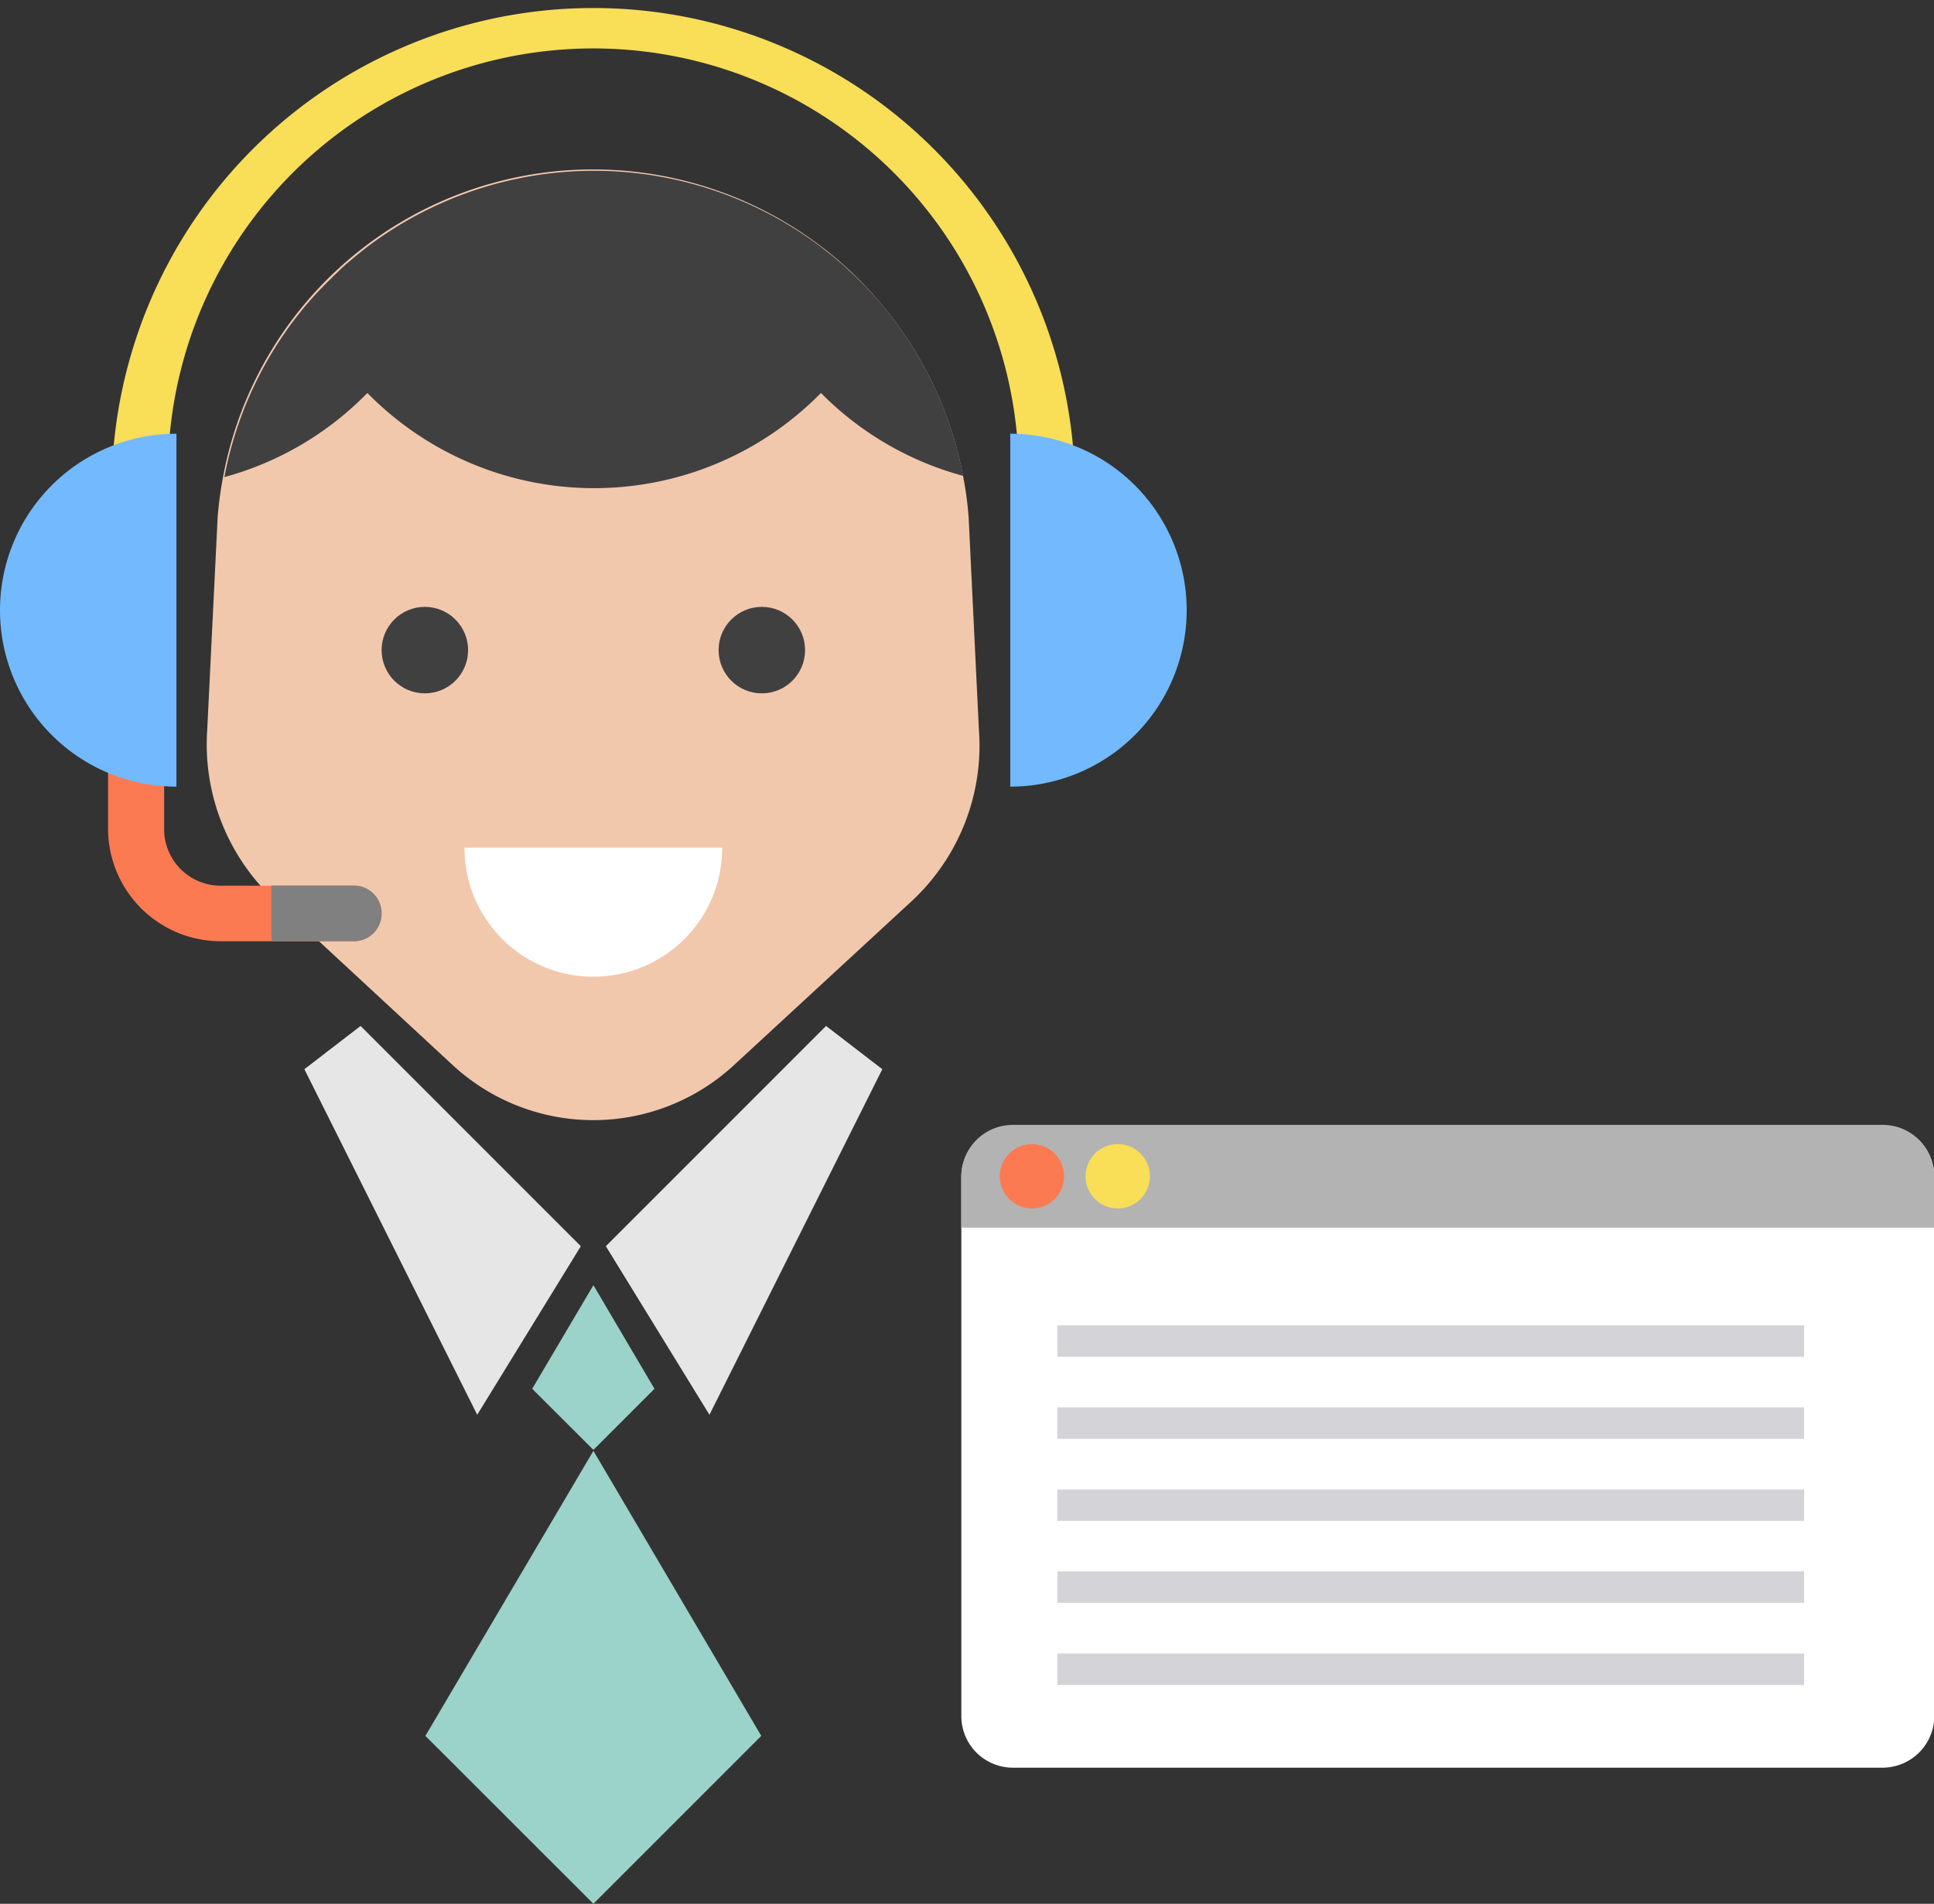 <svg xmlns="http://www.w3.org/2000/svg" viewBox="0 0 139.98 137.78"><rect x="0" y="0" width="139.98" height="137.78" fill="#333333" stroke="none"/><defs><style>.cls-1{fill:#fff;}.cls-2{fill:#b3b3b3;}.cls-3{fill:#fc7a51;}.cls-4{fill:#f9de58;}.cls-5{fill:#d3d3d8;}.cls-6{fill:#f2c8ad;}.cls-7{fill:#404041;}.cls-8{fill:#e6e6e6;}.cls-9{fill:#9bd3cb;}.cls-10{fill:#72bafd;}.cls-11{fill:gray;}</style></defs><title>p-2</title><g id="圖層_2" data-name="圖層 2"><g id="圖層_1-2" data-name="圖層 1"><path class="cls-1" d="M140,85.14v39.05a3.74,3.74,0,0,1-2.77,3.61,3.83,3.83,0,0,1-1,.13H73.31a3.73,3.73,0,0,1-3.73-3.74v-39a3.73,3.73,0,0,1,3.73-3.73h62.94a3.83,3.83,0,0,1,1,.12A3.74,3.74,0,0,1,140,85.14Z"/><path class="cls-2" d="M140,85.14v3.71H69.58V85.14a3.73,3.73,0,0,1,3.73-3.73h62.94A3.73,3.73,0,0,1,140,85.14Z"/><circle class="cls-3" cx="74.69" cy="85.13" r="2.33"/><circle class="cls-4" cx="80.9" cy="85.13" r="2.33"/><rect class="cls-5" x="76.53" y="95.92" width="54.05" height="2.27"/><rect class="cls-5" x="76.53" y="101.86" width="54.05" height="2.27"/><rect class="cls-5" x="76.53" y="107.8" width="54.05" height="2.27"/><rect class="cls-5" x="76.53" y="113.73" width="54.05" height="2.27"/><rect class="cls-5" x="76.53" y="119.67" width="54.05" height="2.27"/><path class="cls-6" d="M65.94,65.26,53.15,77.06a15,15,0,0,1-20.41,0L20,65.26A15.4,15.4,0,0,1,15,52.79l.75-15.31a27.44,27.44,0,0,1,.4-3A27.24,27.24,0,0,1,59.36,17.78a25.34,25.34,0,0,1,2.11,1.77A26.3,26.3,0,0,1,63.78,22a27.13,27.13,0,0,1,5.93,12.48,25.26,25.26,0,0,1,.4,3l.74,15.31A15.36,15.36,0,0,1,65.94,65.26Z"/><path class="cls-1" d="M52.27,61.35a9.51,9.51,0,0,1-.42,2.79,9.33,9.33,0,0,1-17.81,0,9.51,9.51,0,0,1-.42-2.79Z"/><path class="cls-4" d="M77.8,34.85H73.73a30.79,30.79,0,1,0-61.57,0H8.09a34.86,34.86,0,0,1,69.71,0Z"/><path class="cls-7" d="M69.71,34.44A27.13,27.13,0,0,0,63.78,22a26.3,26.3,0,0,0-2.31-2.41c-.32-.31-.66-.6-1-.89l-.21-.17-.85-.67,0,0h0a27.23,27.23,0,0,0-32.82,0h0c-.37.29-.74.58-1.1.89l-.11.09c-.35.29-.69.6-1,.91l-.12.11c-.33.32-.65.64-1,1l-.09.09q-.51.54-1,1.11a27.15,27.15,0,0,0-5.93,12.47,22.85,22.85,0,0,0,10.35-6.09,23,23,0,0,0,32.83,0A22.85,22.85,0,0,0,69.71,34.44Z"/><circle class="cls-7" cx="30.75" cy="47.05" r="3.13"/><circle class="cls-7" cx="55.14" cy="47.05" r="3.13"/><polygon class="cls-8" points="26.1 74.25 42.04 90.19 34.54 102.39 22.03 77.38 26.1 74.25"/><polygon class="cls-8" points="59.79 74.25 43.85 90.19 51.35 102.39 63.86 77.38 59.79 74.25"/><polygon class="cls-9" points="47.37 100.51 42.95 93.01 38.52 100.51 42.95 104.93 47.37 100.51"/><polygon class="cls-9" points="55.1 125.63 42.95 105 30.79 125.63 42.95 137.78 55.1 125.63"/><path class="cls-3" d="M27.62,66.12a2,2,0,0,1-2,2H16A8.16,8.16,0,0,1,7.82,60V54.56h4.06V60a4.09,4.09,0,0,0,4.1,4.1h9.6A2,2,0,0,1,27.62,66.12Z"/><path class="cls-10" d="M12.77,31.39a12.77,12.77,0,1,0,0,25.54"/><path class="cls-10" d="M73.12,31.39a12.77,12.77,0,0,1,0,25.54"/><path class="cls-11" d="M27.62,66.12a2,2,0,0,1-2,2H19.64V64.09h5.94A2,2,0,0,1,27.62,66.12Z"/></g></g></svg>